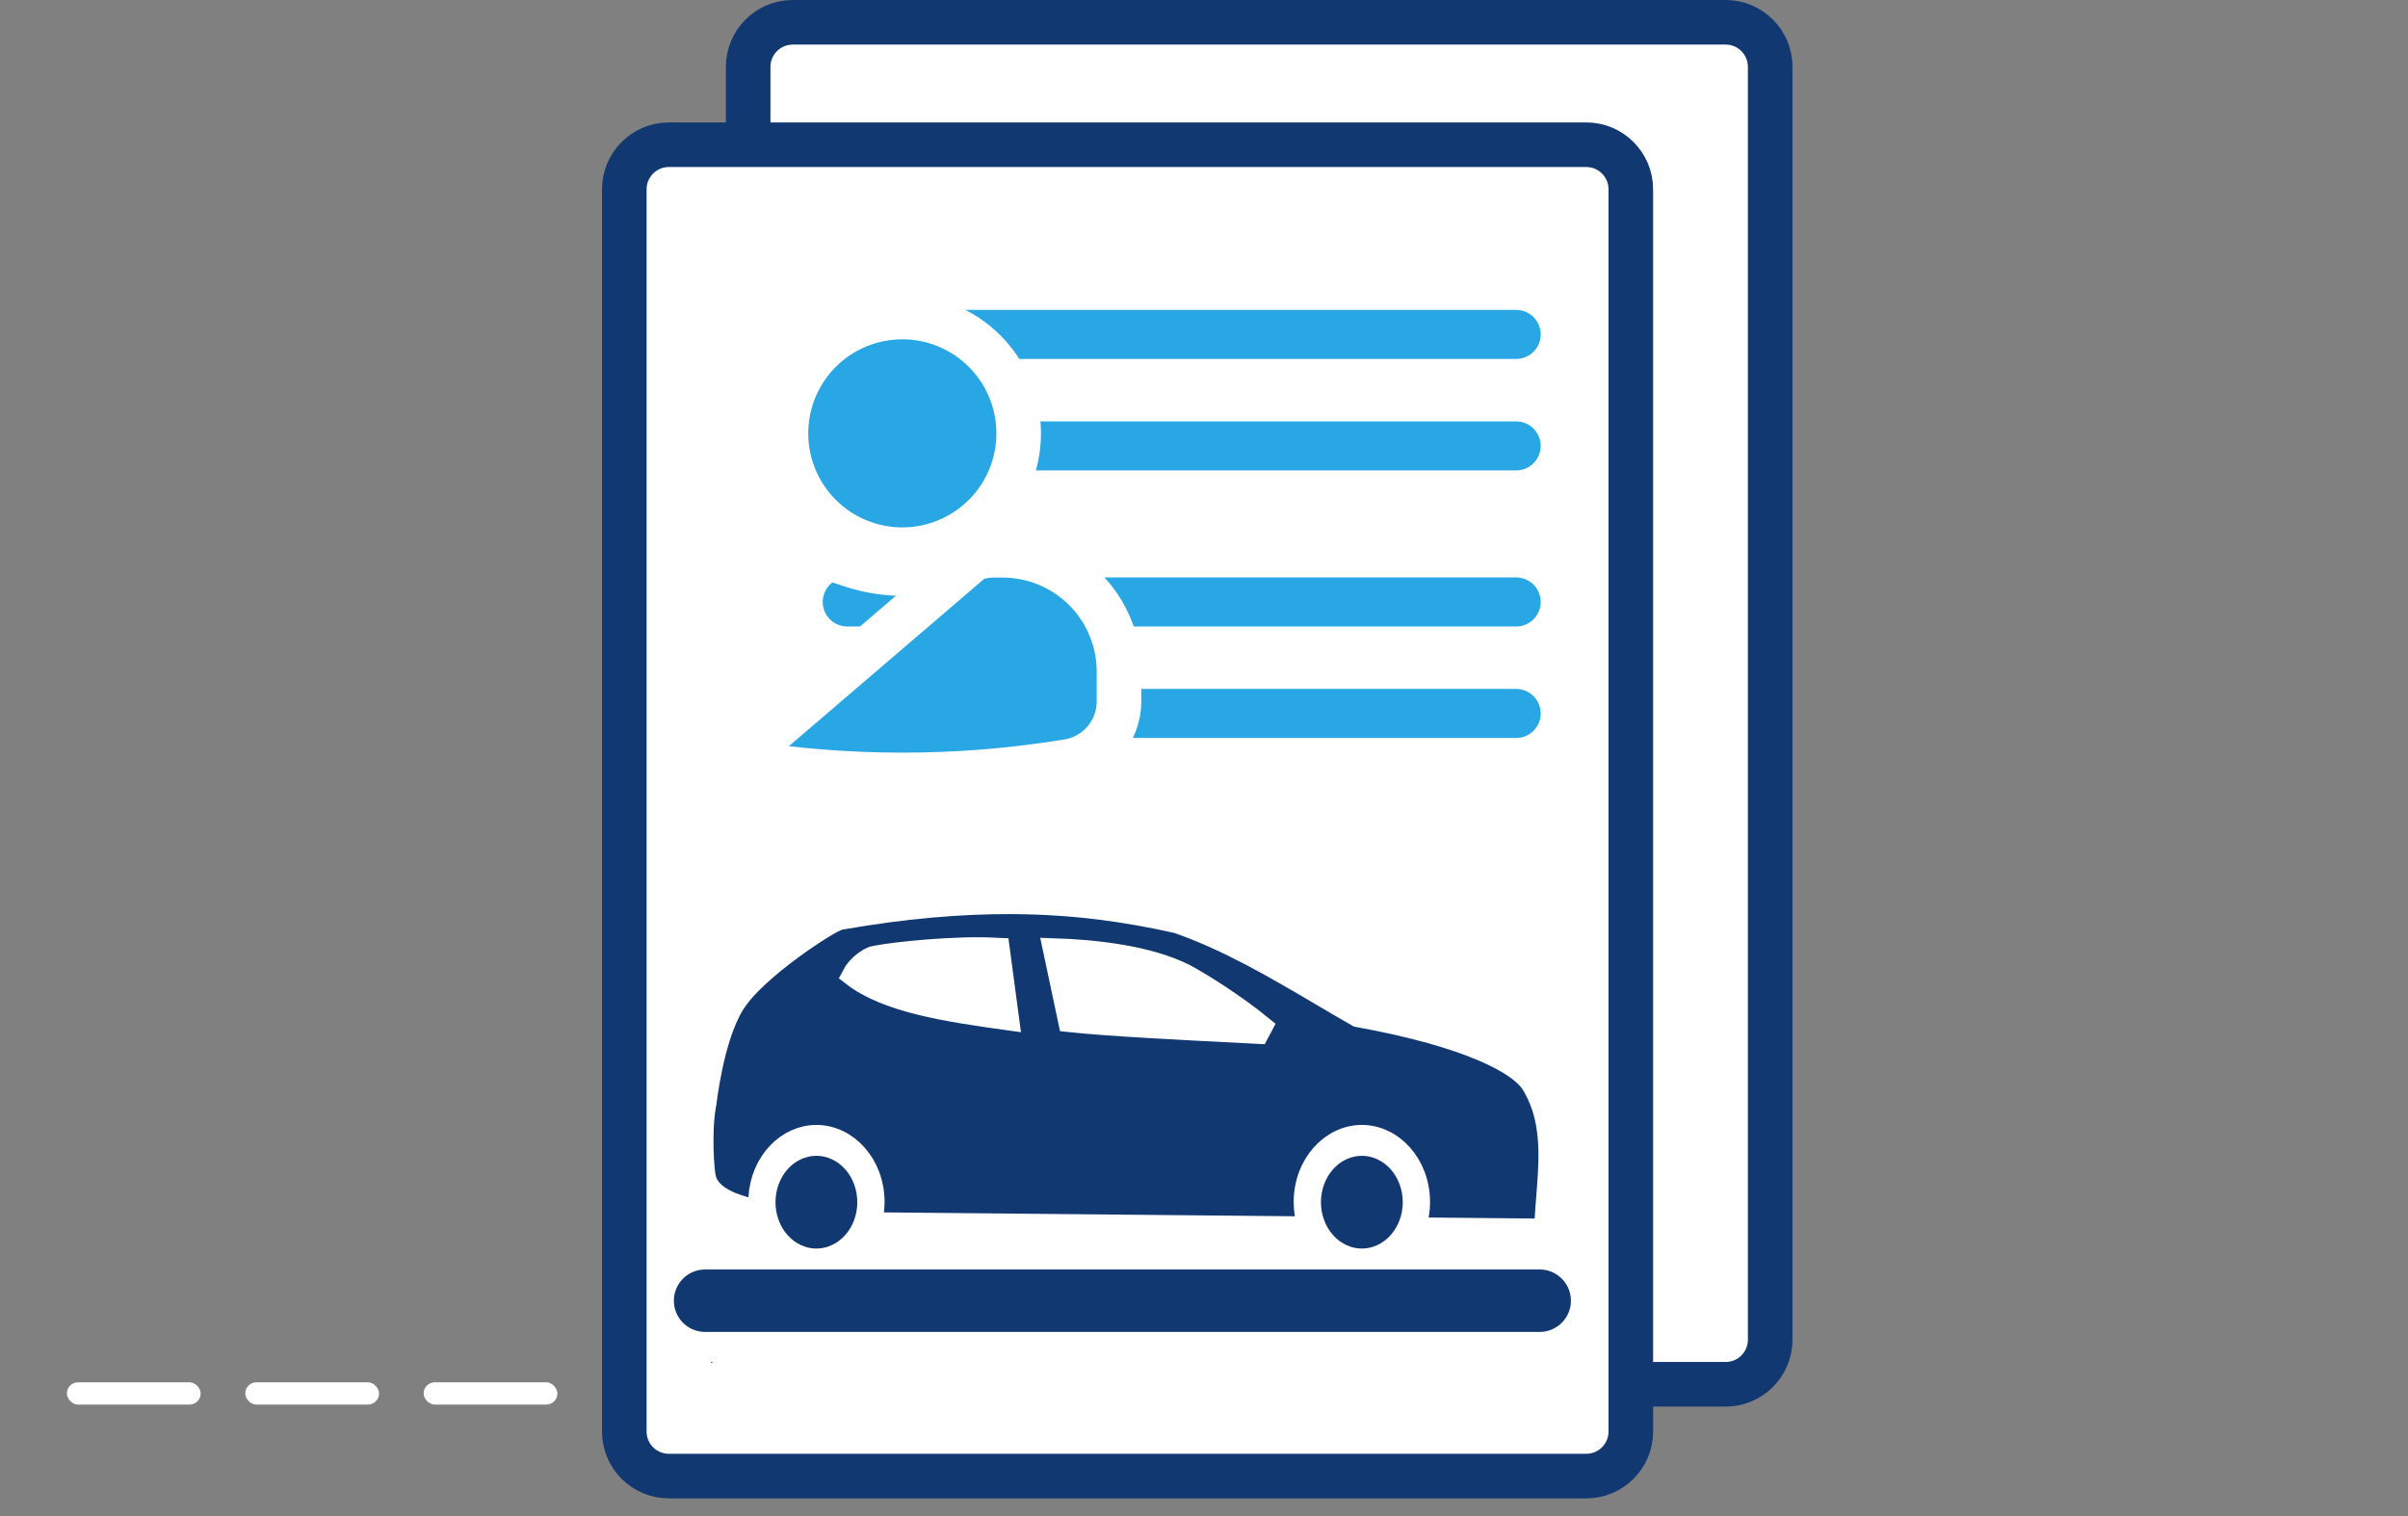 <svg width="108" height="68" viewBox="0 0 108 68" fill="none" xmlns="http://www.w3.org/2000/svg">
<rect x="0" y="0" width="108" height="68" fill="#808080" stroke="none"/>
<rect width="108" height="68" rx="4" fill="transparent"/>
<path d="M71.143 66.208H30C28.895 66.208 28 65.312 28 64.207V8.491C28 7.387 28.895 6.491 30 6.491H33.556V3C33.556 1.895 34.452 1 35.556 1H77.394C78.499 1 79.394 1.895 79.394 3V60.089C79.394 61.194 78.499 62.089 77.394 62.089H73.143V64.208C73.143 65.312 72.248 66.208 71.143 66.208Z" fill="white"/>
<path d="M33.556 6.491H30C28.895 6.491 28 7.387 28 8.491V64.207C28 65.312 28.895 66.207 30 66.207H71.143C72.248 66.207 73.143 65.312 73.143 64.207V62.089M33.556 6.491H71.143C72.248 6.491 73.143 7.387 73.143 8.491V62.089M33.556 6.491V3C33.556 1.895 34.452 1 35.556 1H77.394C78.499 1 79.394 1.895 79.394 3V60.089C79.394 61.194 78.499 62.089 77.394 62.089H73.143M68.976 62.089H31.879" stroke="#113870" stroke-width="2"/>
<path d="M38 20H68" stroke="#29A7E4" stroke-width="2.2" stroke-linecap="round"/>
<path d="M38 32H68" stroke="#29A7E4" stroke-width="2.2" stroke-linecap="round"/>
<path d="M38 15H68" stroke="#29A7E4" stroke-width="2.2" stroke-linecap="round"/>
<path d="M38 27H68" stroke="#29A7E4" stroke-width="2.2" stroke-linecap="round"/>
<path d="M43.669 25.051L43.669 25.051C43.961 24.957 44.27 24.906 44.586 24.906H44.969C46.353 24.906 47.68 25.456 48.659 26.435C49.638 27.413 50.188 28.741 50.188 30.125V31.462C50.188 32.109 49.957 32.736 49.537 33.229C49.118 33.723 48.536 34.051 47.897 34.155C42.978 34.959 37.96 34.959 33.041 34.155L43.669 25.051ZM43.669 25.051L43.664 25.052M43.669 25.051L43.664 25.052M43.664 25.052L42.69 25.371C42.69 25.371 42.69 25.371 42.689 25.371C41.246 25.842 39.691 25.842 38.248 25.371C38.248 25.371 38.248 25.371 38.248 25.371L37.274 25.052L37.273 25.052M43.664 25.052L37.273 25.052M37.273 25.052C36.975 24.955 36.665 24.906 36.352 24.906C36.352 24.906 36.352 24.906 36.352 24.906H35.969C34.585 24.906 33.257 25.456 32.279 26.435M37.273 25.052L32.279 26.435M32.279 26.435C31.3 27.413 30.75 28.741 30.75 30.125M32.279 26.435L30.75 30.125M30.75 30.125V31.462M30.75 30.125V31.462M30.75 31.462C30.75 32.8 31.719 33.94 33.04 34.155L30.75 31.462ZM40.469 14.219C39.085 14.219 37.757 14.769 36.779 15.747C35.8 16.726 35.25 18.053 35.25 19.438C35.25 20.822 35.8 22.149 36.779 23.128C37.757 24.106 39.085 24.656 40.469 24.656C41.853 24.656 43.18 24.106 44.159 23.128C45.138 22.149 45.688 20.822 45.688 19.438C45.688 18.053 45.138 16.726 44.159 15.747C43.18 14.769 41.853 14.219 40.469 14.219Z" fill="#29A7E4" stroke="white" stroke-width="2"/>
<path d="M44.789 42.567C44.553 42.55 44.289 42.541 44.004 42.538L44.789 42.567ZM44.789 42.567L45.208 45.712C43.84 45.521 42.507 45.328 41.31 45.035C40.056 44.727 39.009 44.322 38.258 43.74C38.301 43.657 38.367 43.557 38.462 43.448C38.65 43.232 38.897 43.046 39.138 42.949C39.138 42.949 39.138 42.949 39.139 42.949C39.145 42.947 39.188 42.933 39.292 42.912C39.394 42.892 39.528 42.869 39.691 42.844C40.017 42.796 40.443 42.744 40.922 42.697C41.881 42.603 43.034 42.53 44.004 42.538L44.789 42.567ZM32.885 45.056L32.885 45.056C32.398 45.86 32.09 46.988 31.903 47.871C31.808 48.321 31.741 48.723 31.698 49.014C31.676 49.159 31.66 49.276 31.65 49.358C31.645 49.399 31.641 49.431 31.638 49.453L31.637 49.464C31.511 50.086 31.489 50.873 31.504 51.509C31.512 51.836 31.529 52.134 31.549 52.364C31.559 52.479 31.57 52.581 31.581 52.663C31.589 52.716 31.601 52.797 31.622 52.869C31.711 53.231 31.972 53.5 32.269 53.696C32.575 53.898 32.973 54.058 33.434 54.185L34.032 54.351L34.066 53.731C34.156 52.117 35.32 50.958 36.616 50.956C37.971 50.956 39.173 52.222 39.174 53.919C39.173 54.052 39.164 54.184 39.148 54.316L39.078 54.869L39.636 54.877C39.648 54.878 39.668 54.878 39.69 54.879C39.72 54.879 39.755 54.88 39.777 54.88L39.778 54.88L58.07 55.053L58.666 55.058L58.568 54.471C58.538 54.289 58.523 54.105 58.522 53.92C58.523 52.222 59.725 50.956 61.08 50.956C62.436 50.956 63.638 52.223 63.638 53.921C63.638 54.123 63.62 54.324 63.585 54.521L63.481 55.103L64.073 55.109L68.827 55.154L69.306 55.158L69.331 54.679C69.347 54.358 69.374 54.019 69.402 53.67C69.454 53.009 69.508 52.317 69.499 51.664C69.484 50.635 69.317 49.583 68.721 48.612C68.564 48.358 68.296 48.106 67.94 47.862C67.577 47.613 67.093 47.352 66.471 47.089C65.241 46.569 63.441 46.029 60.897 45.568C60.362 45.263 59.826 44.947 59.286 44.629C57.214 43.409 55.092 42.16 52.834 41.374L52.807 41.364L52.779 41.358C50.579 40.864 48.184 40.509 45.325 40.5C43.103 40.493 40.608 40.696 37.712 41.201C37.624 41.216 37.543 41.25 37.498 41.27C37.44 41.295 37.375 41.328 37.307 41.364C37.171 41.437 37.002 41.535 36.812 41.653C36.433 41.888 35.955 42.21 35.46 42.576C34.966 42.942 34.449 43.355 33.997 43.775C33.55 44.189 33.141 44.632 32.885 45.056ZM47.276 42.583C49.12 42.644 51.475 42.901 53.117 43.721C53.942 44.155 55.451 45.13 56.577 46.046L56.431 46.32C56.236 46.31 56.038 46.3 55.837 46.29C52.996 46.146 49.662 45.977 47.956 45.793L47.276 42.583ZM36.616 51.342C35.975 51.342 35.375 51.631 34.943 52.12C34.513 52.607 34.281 53.256 34.281 53.921C34.281 54.586 34.513 55.235 34.943 55.722C35.375 56.211 35.975 56.5 36.616 56.5C37.256 56.5 37.856 56.211 38.288 55.722C38.718 55.235 38.95 54.586 38.95 53.921C38.95 53.256 38.718 52.607 38.288 52.12C37.856 51.631 37.256 51.342 36.616 51.342ZM61.08 51.342C60.439 51.342 59.839 51.631 59.408 52.12C58.978 52.607 58.745 53.256 58.745 53.921C58.745 54.586 58.978 55.235 59.408 55.722C59.839 56.211 60.439 56.5 61.08 56.5C61.721 56.5 62.321 56.211 62.752 55.722C63.182 55.235 63.415 54.586 63.415 53.921C63.415 53.256 63.182 52.607 62.752 52.12C62.321 51.631 61.721 51.342 61.08 51.342Z" fill="#113870" stroke="white"/>
<rect x="3" y="62" width="6" height="1" rx="0.5" fill="white"/>
<rect x="11" y="62" width="6" height="1" rx="0.5" fill="white"/>
<rect x="19" y="62" width="6" height="1" rx="0.5" fill="white"/>
<rect x="31" y="61" width="39" height="3" rx="1.5" fill="white"/>
<path d="M31.623 58.34H69.056" stroke="#113870" stroke-width="2.8" stroke-linecap="round"/>
</svg>
